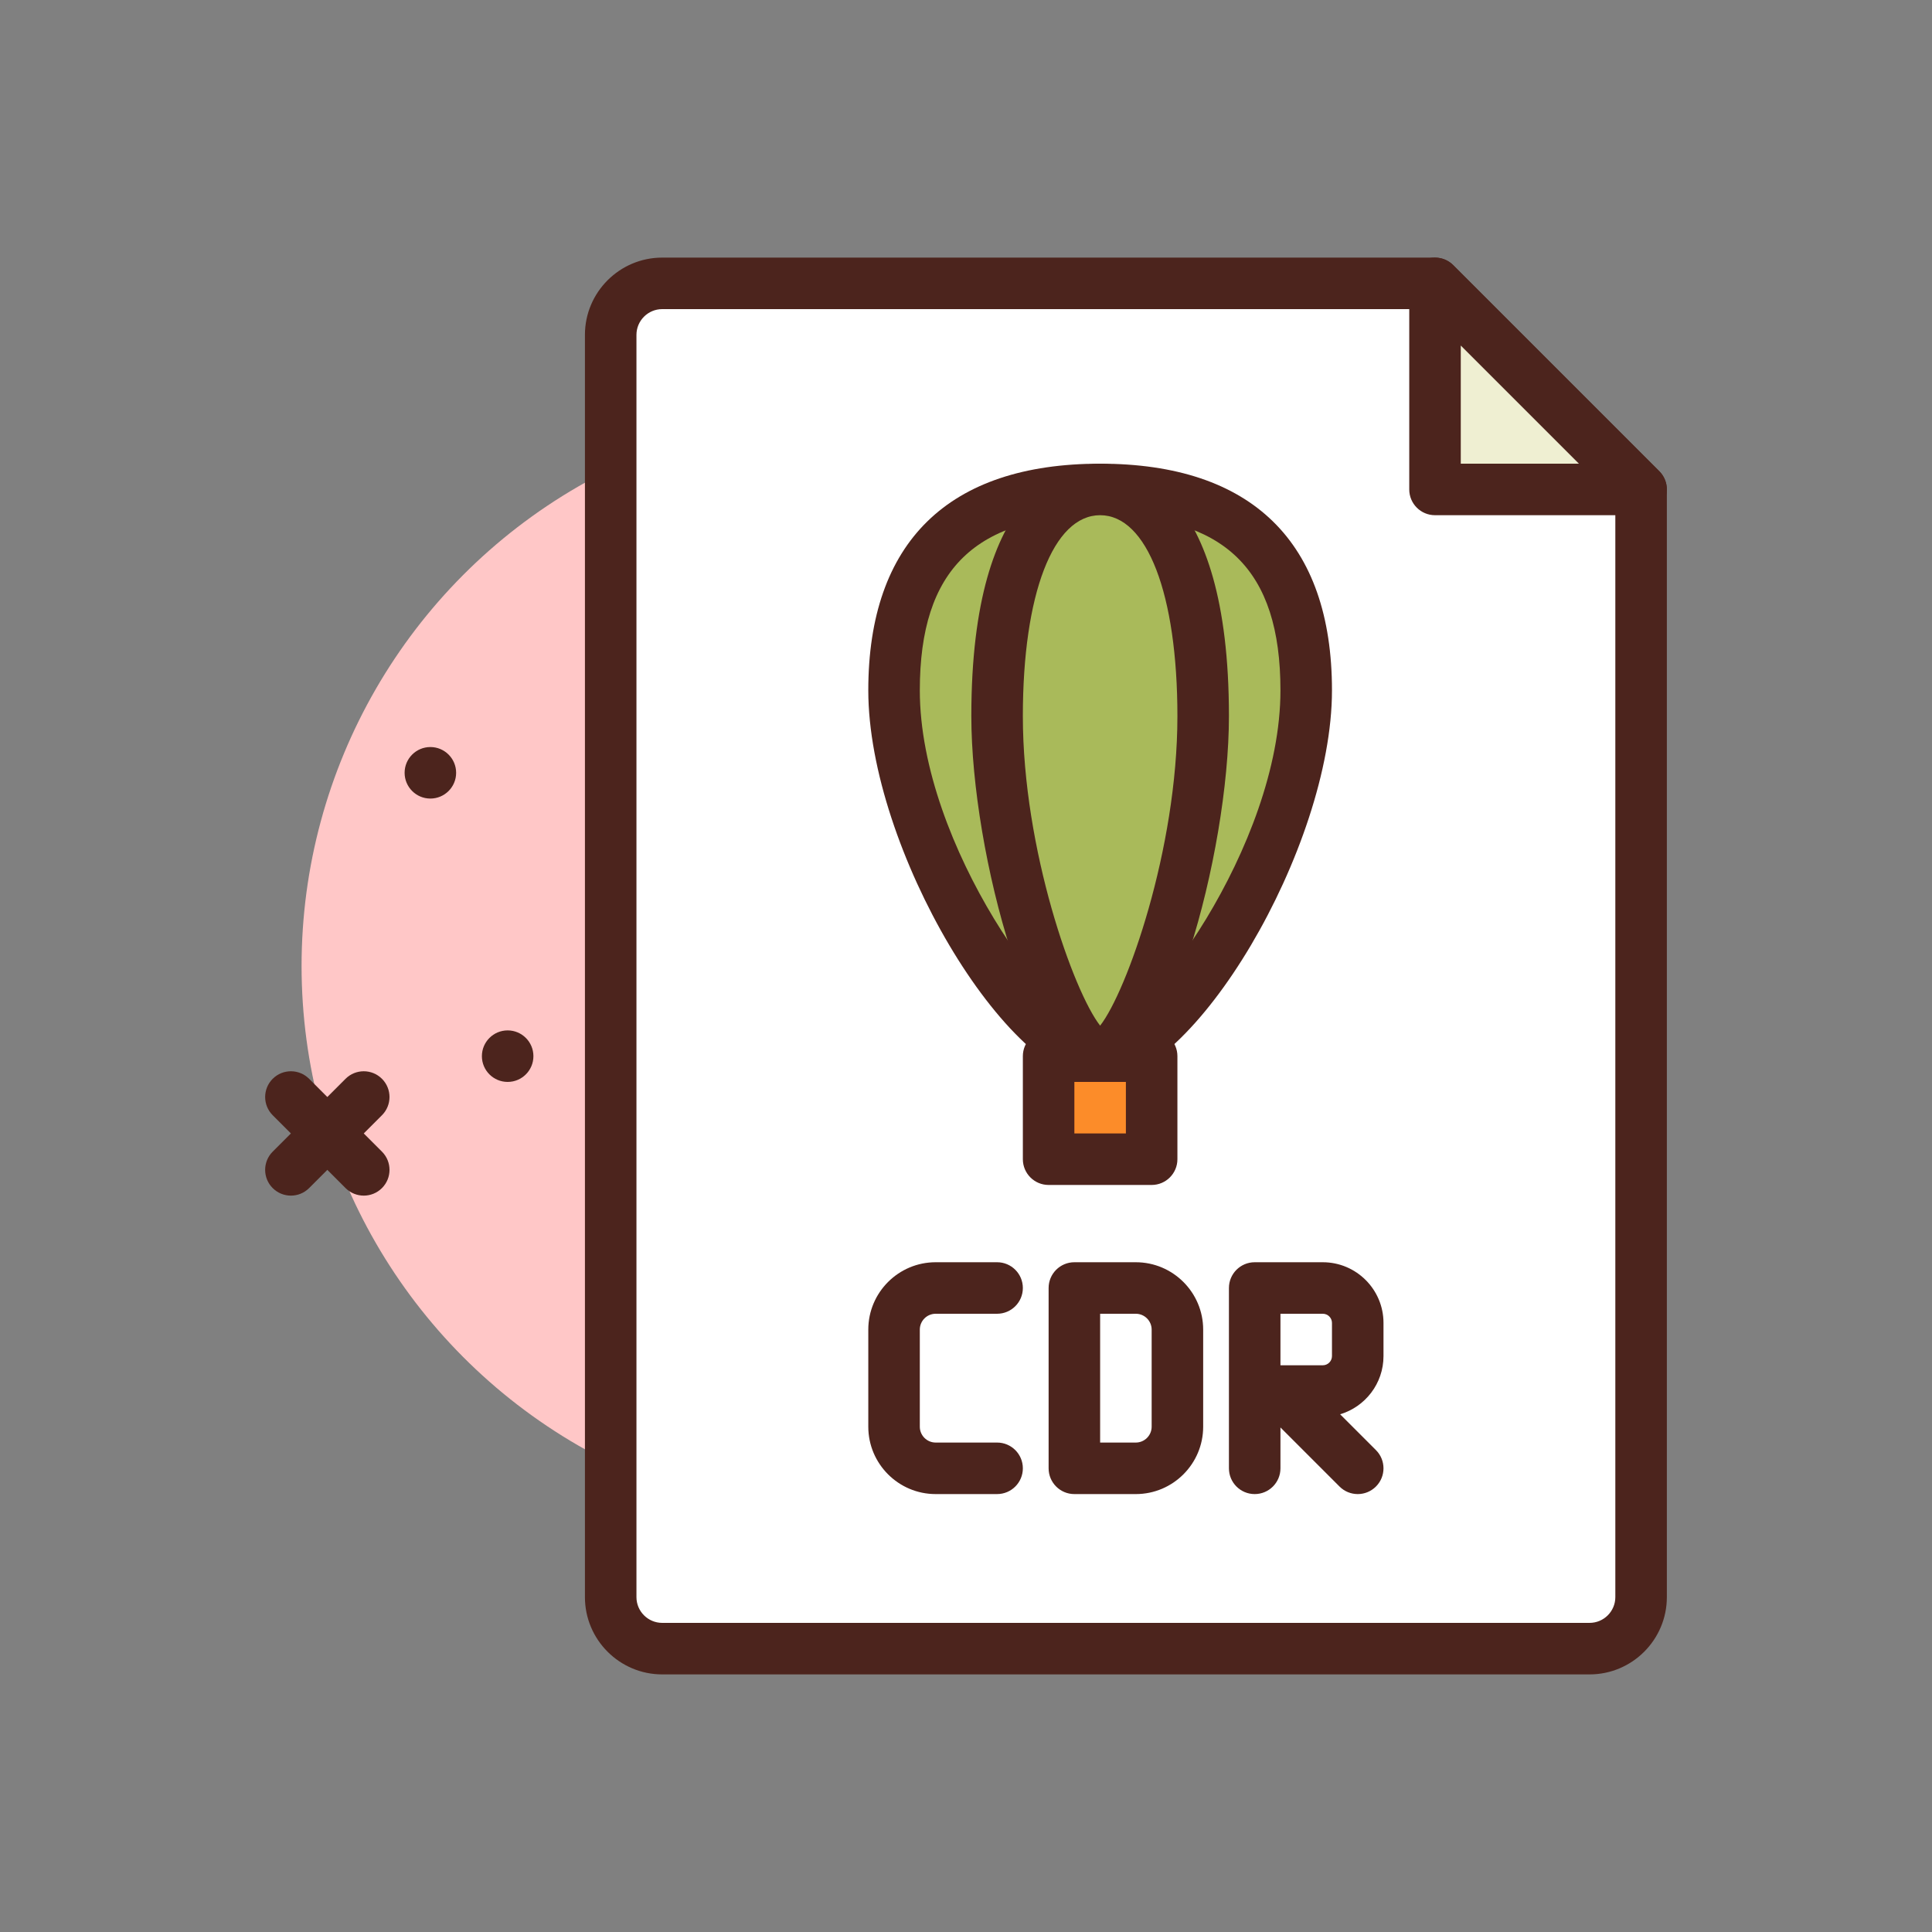 <svg id="corel-file" enable-background="new 0 0 300 300" height="512" viewBox="0 0 300 300" width="512" xmlns="http://www.w3.org/2000/svg"><rect x="0" y="0" width="300" height="300" fill="#808080" stroke="none"/><g><circle cx="132.828" cy="150" fill="#ffc7c7" r="86"/><g><path d="m222.828 44h-120c-4.418 0-8 3.582-8 8v196c0 4.418 3.582 8 8 8h144c4.418 0 8-3.582 8-8v-172z" fill="#fff"/><path d="m246.828 260h-144c-6.617 0-12-5.383-12-12v-196c0-6.617 5.383-12 12-12h120c1.062 0 2.078.422 2.828 1.172l32 32c.75.75 1.172 1.768 1.172 2.828v172c0 6.617-5.383 12-12 12zm-144-212c-2.207 0-4 1.795-4 4v196c0 2.205 1.793 4 4 4h144c2.207 0 4-1.795 4-4v-170.344l-29.657-29.656z" fill="#4c241d"/></g><g><path d="m222.828 76h32l-32-32z" fill="#efefd2"/><path d="m254.828 80h-32c-2.211 0-4-1.791-4-4v-32c0-1.617.973-3.076 2.469-3.695 1.5-.617 3.215-.275 4.359.867l32 32c1.145 1.145 1.488 2.863.867 4.359-.617 1.494-2.078 2.469-3.695 2.469zm-28-8h18.344l-18.344-18.344z" fill="#4c241d"/></g><g fill="#4c241d"><path d="m56.484 185.656c-1.023 0-2.047-.391-2.828-1.172l-11.312-11.312c-1.562-1.562-1.562-4.094 0-5.656s4.094-1.562 5.656 0l11.312 11.312c1.562 1.562 1.562 4.094 0 5.656-.781.782-1.805 1.172-2.828 1.172z"/><path d="m45.171 185.656c-1.023 0-2.047-.391-2.828-1.172-1.562-1.562-1.562-4.094 0-5.656l11.312-11.312c1.562-1.562 4.094-1.562 5.656 0s1.562 4.094 0 5.656l-11.311 11.312c-.782.782-1.805 1.172-2.829 1.172z"/><circle cx="78.828" cy="164" r="4"/><circle cx="66.828" cy="120" r="4"/><path d="m176.367 232h-9.539c-2.211 0-4-1.791-4-4v-28c0-2.209 1.789-4 4-4h9.539c5.77 0 10.461 4.693 10.461 10.461v15.078c0 5.768-4.692 10.461-10.461 10.461zm-5.539-8h5.539c1.355 0 2.461-1.104 2.461-2.461v-15.078c0-1.357-1.105-2.461-2.461-2.461h-5.539z"/><path d="m154.828 232h-9.539c-5.77 0-10.461-4.693-10.461-10.461v-15.078c0-5.768 4.691-10.461 10.461-10.461h9.539c2.211 0 4 1.791 4 4s-1.789 4-4 4h-9.539c-1.355 0-2.461 1.104-2.461 2.461v15.078c0 1.357 1.105 2.461 2.461 2.461h9.539c2.211 0 4 1.791 4 4s-1.789 4-4 4z"/><path d="m210.828 232c-1.023 0-2.047-.391-2.828-1.172l-9.172-9.172v6.344c0 2.209-1.789 4-4 4s-4-1.791-4-4v-28c0-2.209 1.789-4 4-4h10.574c5.199 0 9.426 4.227 9.426 9.424v5.152c0 4.262-2.844 7.871-6.734 9.033l5.562 5.562c1.562 1.562 1.562 4.094 0 5.656-.781.782-1.805 1.173-2.828 1.173zm-12-20h6.574c.785 0 1.426-.639 1.426-1.424v-5.152c0-.785-.641-1.424-1.426-1.424h-6.574z"/></g><g><path d="m202.828 107.2c0-24.301-14.327-31.2-32-31.2s-32 6.899-32 31.2 21.333 56.8 32 56.8 32-32.499 32-56.8z" fill="#a9ba5a"/><path d="m170.828 168c-14.469 0-36-36.367-36-60.801 0-23.027 12.449-35.199 36-35.199s36 12.172 36 35.199c0 24.434-21.532 60.801-36 60.801zm0-88c-19.363 0-28 8.389-28 27.199 0 24.117 21.367 52.801 28 52.801s28-28.684 28-52.801c0-18.81-8.637-27.199-28-27.199z" fill="#4c241d"/></g><g><path d="m186.828 111.2c0-24.301-7.163-35.2-16-35.2s-16 10.899-16 35.2 10.667 52.8 16 52.8 16-28.499 16-52.8z" fill="#a9ba5a"/><path d="m170.828 168c-10.312 0-20-35.436-20-56.801 0-36.373 15.309-39.199 20-39.199s20 2.826 20 39.199c0 21.365-9.688 56.801-20 56.801zm0-88c-7.289 0-12 12.246-12 31.199 0 20.756 7.898 42.834 12 48.062 4.102-5.229 12-27.307 12-48.062 0-18.953-4.711-31.199-12-31.199z" fill="#4c241d"/></g><g><path d="m162.828 164h16v16h-16z" fill="#fc8c29"/><path d="m178.828 184h-16c-2.211 0-4-1.791-4-4v-16c0-2.209 1.789-4 4-4h16c2.211 0 4 1.791 4 4v16c0 2.209-1.789 4-4 4zm-12-8h8v-8h-8z" fill="#4c241d"/></g></g></svg>